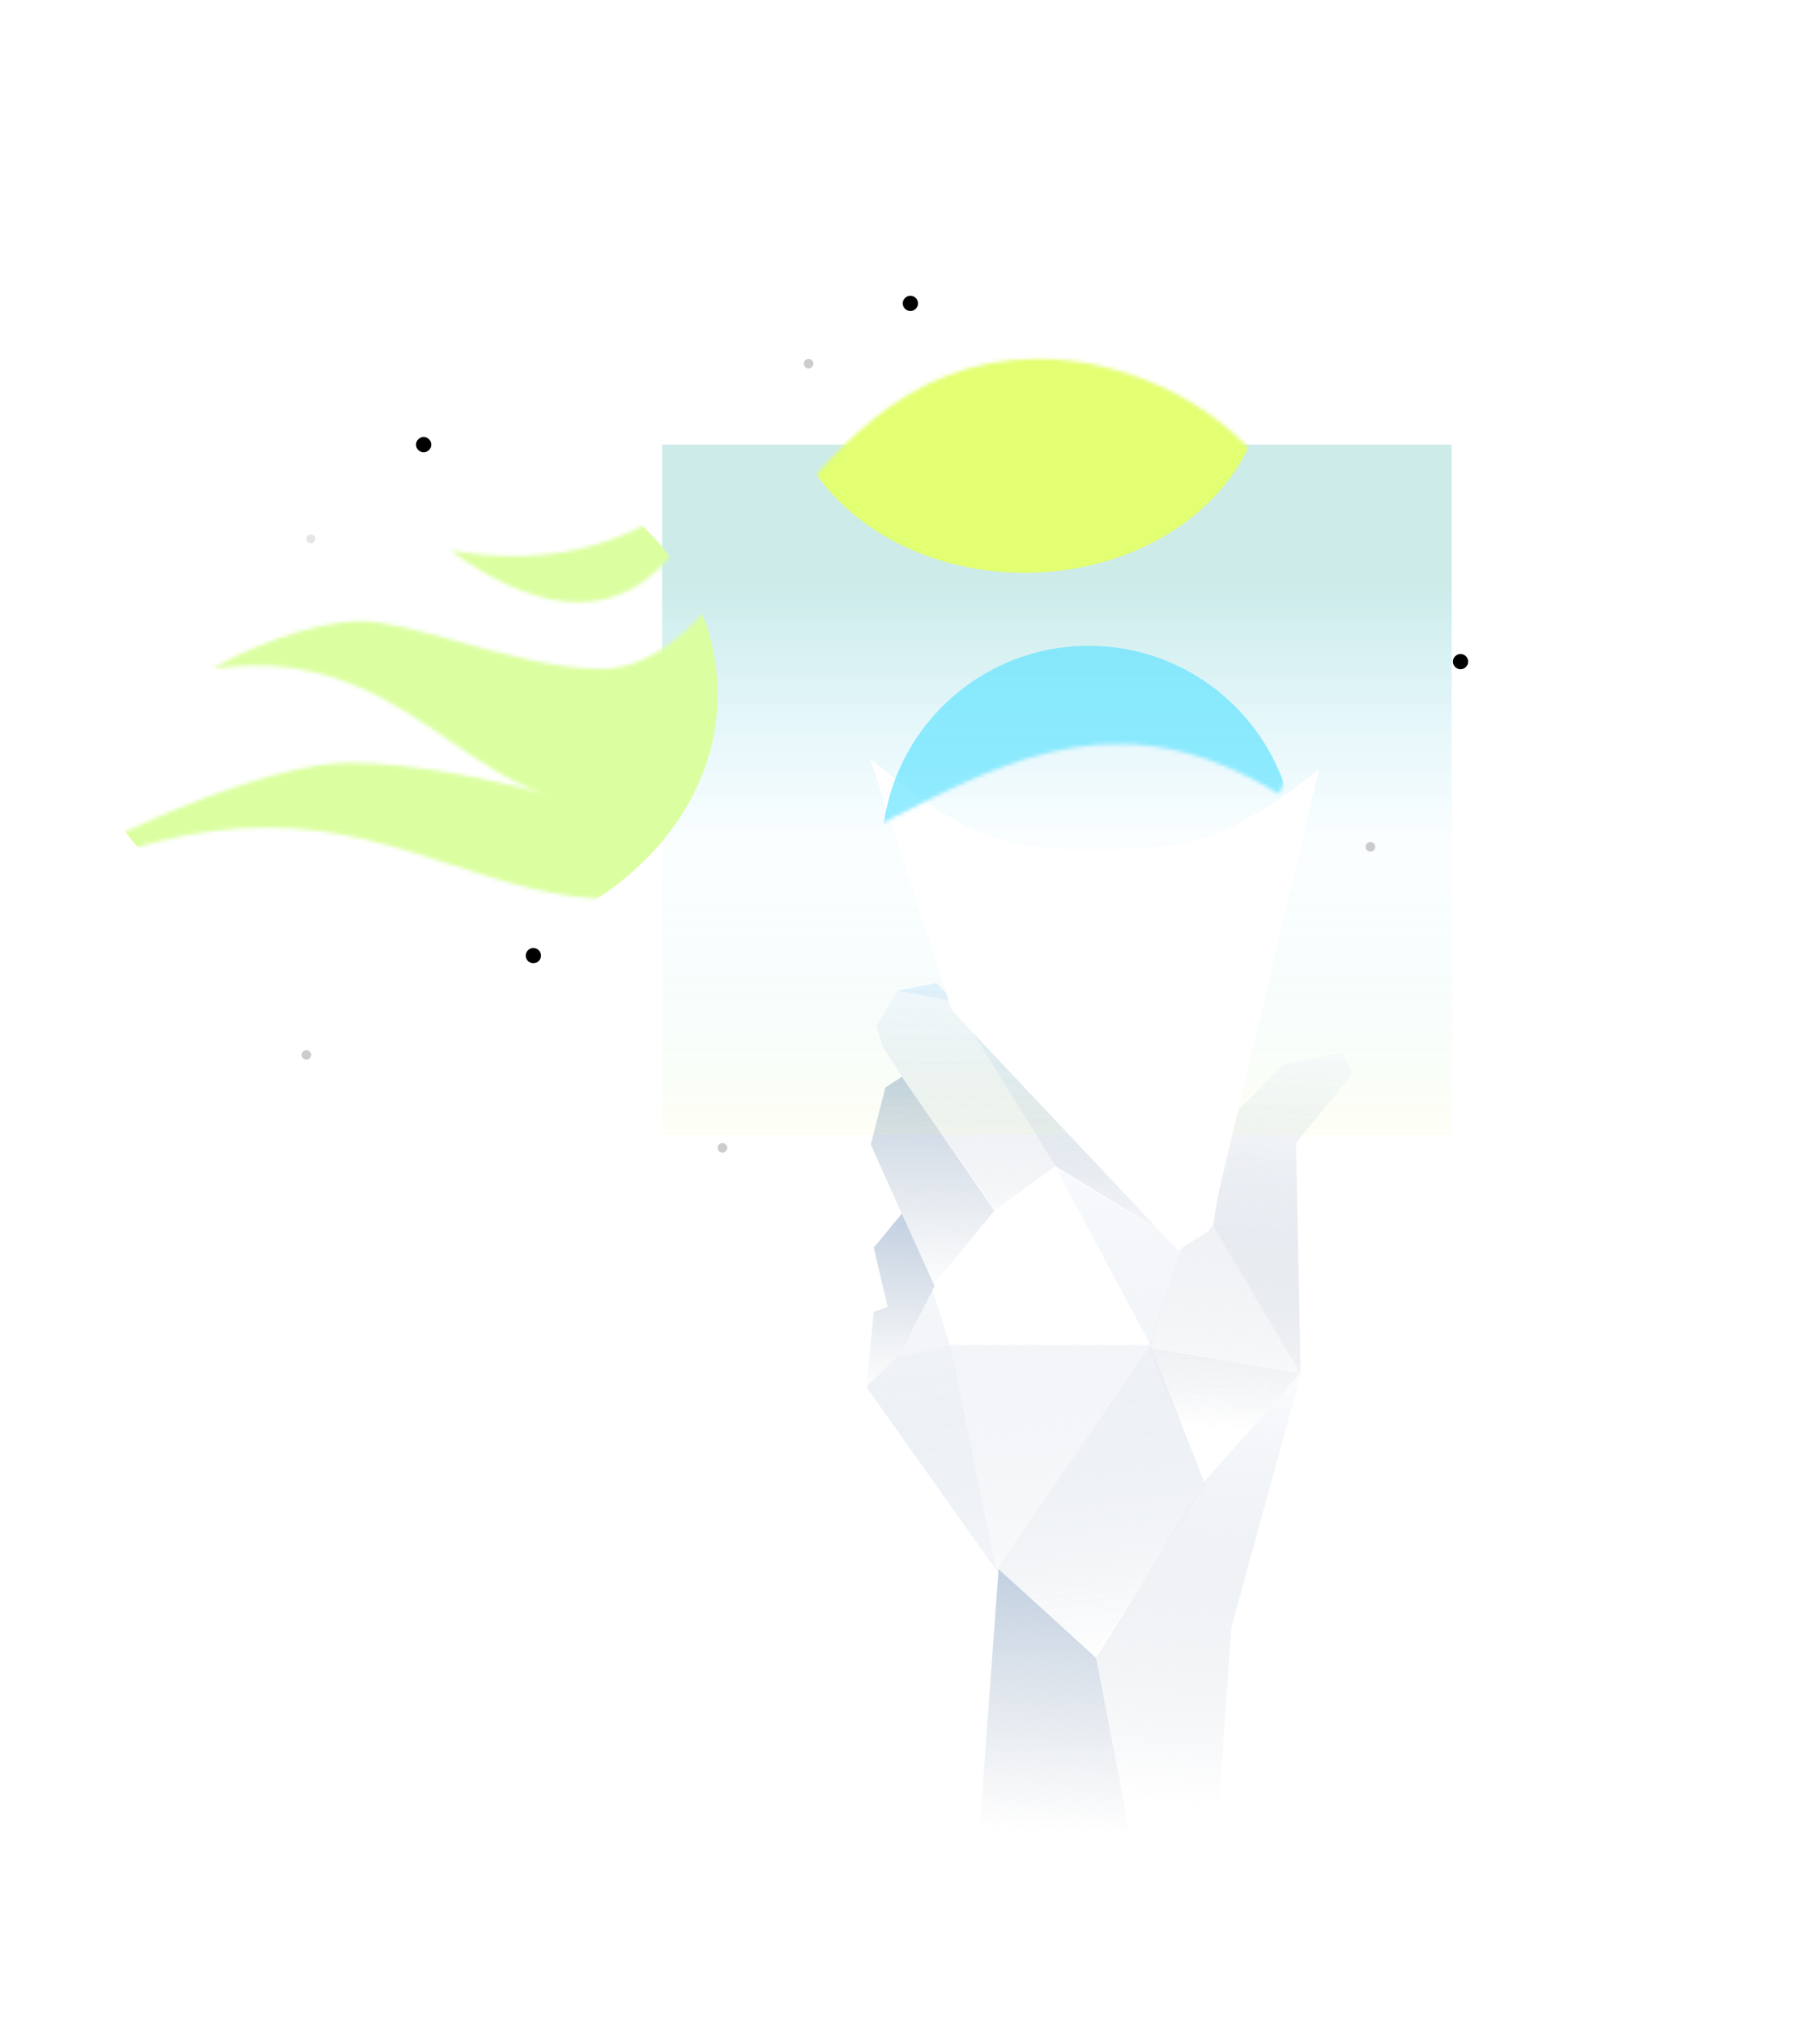 <svg width="471" height="524" viewBox="0 0 471 524" fill="none" xmlns="http://www.w3.org/2000/svg">
<g clip-path="url(#clip0_1_158)">
<mask id="mask0_1_158" style="mask-type:luminance" maskUnits="userSpaceOnUse" x="0" y="0" width="471" height="524">
<path d="M471 0.517H0V523.483H471V0.517Z" fill="white"/>
</mask>
<g mask="url(#mask0_1_158)">
<path opacity="0.1" d="M80.451 140.569C81.089 140.569 81.606 140.052 81.606 139.414C81.606 138.776 81.089 138.259 80.451 138.259C79.813 138.259 79.295 138.776 79.295 139.414C79.295 140.052 79.813 140.569 80.451 140.569Z" fill="black"/>
<path d="M336.6 355.451L311.494 385.193L297.236 348.648L305.938 322.287L313.957 317.169L318.323 289.457L331.882 275.673L347.134 272.401L350.131 277.587L335.38 295.68L336.6 355.451Z" fill="url(#paint0_linear_1_158)"/>
<path d="M336.6 355.451L311.494 385.193L297.236 348.648L336.6 355.451L313.957 317.169L318.323 289.457L331.882 275.673L347.134 272.401L350.131 277.587L335.38 295.68L336.6 355.451Z" fill="url(#paint1_linear_1_158)"/>
<path d="M257.815 406.257L224.165 358.776L232.434 351.076L241.228 333.408L245.853 348.037H297.729L273.255 302.16L306.436 322.335L297.729 348.037L311.854 384.045L283.007 429.205L257.815 406.257Z" fill="url(#paint2_linear_1_158)"/>
<path d="M257.815 406.257L224.165 358.776L232.435 351.077L245.904 348.037L257.815 406.257L297.73 348.037L311.854 384.046L283.007 429.206L257.815 406.257Z" fill="url(#paint3_linear_1_158)"/>
<path d="M226.123 339.374L224.244 358.69L232.436 351.106L241.843 332.72L233.39 314.021L226.123 322.78L229.723 338.161L226.123 339.374Z" fill="url(#paint4_linear_1_158)"/>
<path d="M225.35 296.114L241.58 332.458L257.352 313.254L233.415 278.589L229.134 281.378L225.35 296.114Z" fill="url(#paint5_linear_1_158)"/>
<path d="M228.437 270.724L233.416 278.59L257.51 313.046L273.18 301.748L305.611 321.745L278.422 293.227L242.377 254.394L232.22 256.286L226.844 265.446L228.437 270.724Z" fill="url(#paint6_linear_1_158)"/>
<path d="M232.22 256.286L246.83 259.191L273.18 301.748L305.611 321.745L279.098 293.368L242.377 254.394L232.22 256.286Z" fill="url(#paint7_linear_1_158)"/>
<path d="M258.43 405.996L252.685 484.597H294.353L283.682 428.99L258.43 405.996Z" fill="url(#paint8_linear_1_158)"/>
<path d="M283.681 428.99L311.817 383.177L336.844 354.848L318.673 421.053L314.226 484.595H294.351L283.681 428.99Z" fill="url(#paint9_linear_1_158)"/>
<g opacity="0.2" filter="url(#filter0_f_1_158)">
<path d="M375.675 115.043H171.362V293.571H375.675V115.043Z" fill="url(#paint10_linear_1_158)"/>
</g>
<path d="M225.208 196.271L246.323 261.404L304.846 323.524L313.055 318.3L341.373 199.023C341.373 199.023 326.525 211.309 315.184 215.449C304.502 219.349 297.772 219.675 286.401 219.864C273.649 220.076 266.004 219.877 254.042 215.449C241.36 210.754 225.208 196.271 225.208 196.271Z" fill="url(#paint11_linear_1_158)"/>
<mask id="mask1_1_158" style="mask-type:alpha" maskUnits="userSpaceOnUse" x="1" y="92" width="341" height="141">
<path fill-rule="evenodd" clip-rule="evenodd" d="M330.996 205.452C364.712 130.272 308.904 92.85 268.704 92.85C233.756 92.85 214.167 118.243 197.028 140.46C183.699 157.738 171.852 173.095 155.414 173.095C144.161 173.095 130.545 169.329 118.345 165.955C108.443 163.216 99.473 160.736 93.457 160.736C80.028 160.736 61.692 168.831 55.029 173.095C83.13 168.837 100.599 180.825 116.552 191.772C124.723 197.378 132.495 202.712 141.094 205.452C131.732 202.756 108.422 197.363 90.086 197.363C69.641 197.363 23.53 216.687 1.779 232.865C57.642 204.481 87.636 214.24 116.71 223.699C130.906 228.318 144.882 232.865 161.544 232.865C187.947 233.497 209.797 222.388 230.882 211.667C261.888 195.903 291.241 180.978 330.996 205.452ZM116.437 142.374C139.384 146.435 162.249 143.052 183.365 124.311C183.365 124.311 169.422 180.951 116.437 142.374Z" fill="#D9D9D9"/>
</mask>
<g mask="url(#mask1_1_158)">
<g opacity="0.67" filter="url(#filter1_f_1_158)">
<path d="M228.183 220.679C228.183 250.273 252.173 274.263 281.767 274.263C311.36 274.263 335.351 250.273 335.351 220.679C335.351 191.086 311.36 167.095 281.767 167.095C252.173 167.095 228.183 191.086 228.183 220.679Z" fill="#5EE2FF"/>
</g>
<g filter="url(#filter2_f_1_158)">
<path d="M102.861 247.254C148.628 247.254 185.729 216.971 185.729 179.616C185.729 142.26 148.628 111.977 102.861 111.977C57.094 111.977 19.993 142.26 19.993 179.616C19.993 216.971 57.094 247.254 102.861 247.254Z" fill="#DBFFA0"/>
</g>
<g filter="url(#filter3_f_1_158)">
<path d="M265.145 148.205C299.427 148.205 327.217 125.522 327.217 97.54C327.217 69.559 299.427 46.875 265.145 46.875C230.863 46.875 203.073 69.559 203.073 97.54C203.073 125.522 230.863 148.205 265.145 148.205Z" fill="#E3FF72"/>
</g>
</g>
<path d="M138.029 249.226C139.118 249.226 140.001 248.343 140.001 247.254C140.001 246.165 139.118 245.282 138.029 245.282C136.94 245.282 136.057 246.165 136.057 247.254C136.057 248.343 136.94 249.226 138.029 249.226Z" fill="black"/>
<path d="M235.605 80.466C236.694 80.466 237.577 79.583 237.577 78.494C237.577 77.405 236.694 76.522 235.605 76.522C234.516 76.522 233.633 77.405 233.633 78.494C233.633 79.583 234.516 80.466 235.605 80.466Z" fill="black"/>
<path d="M109.635 117.015C110.724 117.015 111.607 116.132 111.607 115.043C111.607 113.954 110.724 113.071 109.635 113.071C108.546 113.071 107.663 113.954 107.663 115.043C107.663 116.132 108.546 117.015 109.635 117.015Z" fill="black"/>
<path opacity="0.2" d="M209.259 95.325C209.943 95.325 210.497 94.772 210.497 94.088C210.497 93.405 209.943 92.851 209.259 92.851C208.576 92.851 208.022 93.405 208.022 94.088C208.022 94.772 208.576 95.325 209.259 95.325Z" fill="black"/>
<path opacity="0.2" d="M354.663 220.351C355.346 220.351 355.9 219.797 355.9 219.114C355.9 218.43 355.346 217.876 354.663 217.876C353.98 217.876 353.426 218.43 353.426 219.114C353.426 219.797 353.98 220.351 354.663 220.351Z" fill="black"/>
<path opacity="0.2" d="M79.295 274.182C79.979 274.182 80.533 273.628 80.533 272.944C80.533 272.261 79.979 271.707 79.295 271.707C78.612 271.707 78.058 272.261 78.058 272.944C78.058 273.628 78.612 274.182 79.295 274.182Z" fill="black"/>
<path opacity="0.2" d="M186.966 298.213C187.65 298.213 188.204 297.659 188.204 296.976C188.204 296.293 187.65 295.739 186.966 295.739C186.283 295.739 185.729 296.293 185.729 296.976C185.729 297.659 186.283 298.213 186.966 298.213Z" fill="black"/>
<path d="M377.975 173.159C379.065 173.159 379.947 172.276 379.947 171.187C379.947 170.098 379.065 169.215 377.975 169.215C376.886 169.215 376.004 170.098 376.004 171.187C376.004 172.276 376.886 173.159 377.975 173.159Z" fill="black"/>
</g>
</g>
<defs>
<filter id="filter0_f_1_158" x="47.631" y="-8.687" width="451.774" height="425.989" filterUnits="userSpaceOnUse" color-interpolation-filters="sRGB">
<feFlood flood-opacity="0" result="BackgroundImageFix"/>
<feBlend mode="normal" in="SourceGraphic" in2="BackgroundImageFix" result="shape"/>
<feGaussianBlur stdDeviation="61.865" result="effect1_foregroundBlur_1_158"/>
</filter>
<filter id="filter1_f_1_158" x="130.409" y="69.322" width="302.715" height="302.715" filterUnits="userSpaceOnUse" color-interpolation-filters="sRGB">
<feFlood flood-opacity="0" result="BackgroundImageFix"/>
<feBlend mode="normal" in="SourceGraphic" in2="BackgroundImageFix" result="shape"/>
<feGaussianBlur stdDeviation="48.887" result="effect1_foregroundBlur_1_158"/>
</filter>
<filter id="filter2_f_1_158" x="-87.608" y="4.376" width="380.939" height="350.48" filterUnits="userSpaceOnUse" color-interpolation-filters="sRGB">
<feFlood flood-opacity="0" result="BackgroundImageFix"/>
<feBlend mode="normal" in="SourceGraphic" in2="BackgroundImageFix" result="shape"/>
<feGaussianBlur stdDeviation="53.801" result="effect1_foregroundBlur_1_158"/>
</filter>
<filter id="filter3_f_1_158" x="95.471" y="-60.726" width="339.348" height="316.533" filterUnits="userSpaceOnUse" color-interpolation-filters="sRGB">
<feFlood flood-opacity="0" result="BackgroundImageFix"/>
<feBlend mode="normal" in="SourceGraphic" in2="BackgroundImageFix" result="shape"/>
<feGaussianBlur stdDeviation="53.801" result="effect1_foregroundBlur_1_158"/>
</filter>
<linearGradient id="paint0_linear_1_158" x1="323.683" y1="271.133" x2="317.906" y2="369.857" gradientUnits="userSpaceOnUse">
<stop stop-color="#FAFCFF"/>
<stop offset="1" stop-color="#C7CFD9" stop-opacity="0"/>
</linearGradient>
<linearGradient id="paint1_linear_1_158" x1="323.683" y1="271.133" x2="317.906" y2="369.857" gradientUnits="userSpaceOnUse">
<stop stop-color="#FAFCFF"/>
<stop offset="1" stop-color="#C7CFD9" stop-opacity="0"/>
</linearGradient>
<linearGradient id="paint2_linear_1_158" x1="268.009" y1="293.107" x2="285.935" y2="429.205" gradientUnits="userSpaceOnUse">
<stop stop-color="#FAFCFF"/>
<stop offset="1" stop-color="#D5DDE6" stop-opacity="0"/>
</linearGradient>
<linearGradient id="paint3_linear_1_158" x1="268.01" y1="293.106" x2="285.935" y2="429.205" gradientUnits="userSpaceOnUse">
<stop stop-color="#FAFCFF"/>
<stop offset="1" stop-color="#D5DDE6" stop-opacity="0"/>
</linearGradient>
<linearGradient id="paint4_linear_1_158" x1="233.044" y1="314.021" x2="231.033" y2="360.722" gradientUnits="userSpaceOnUse">
<stop stop-color="#C2D0E1"/>
<stop offset="1" stop-color="#C7CFD9" stop-opacity="0"/>
</linearGradient>
<linearGradient id="paint5_linear_1_158" x1="241.351" y1="278.589" x2="239.741" y2="334.966" gradientUnits="userSpaceOnUse">
<stop stop-color="#C2D0E1"/>
<stop offset="1" stop-color="#C7CFD9" stop-opacity="0"/>
</linearGradient>
<linearGradient id="paint6_linear_1_158" x1="266.227" y1="254.394" x2="265.204" y2="324.924" gradientUnits="userSpaceOnUse">
<stop stop-color="#F8FBFF"/>
<stop offset="1" stop-color="#C7CFD9" stop-opacity="0"/>
</linearGradient>
<linearGradient id="paint7_linear_1_158" x1="266.227" y1="254.394" x2="265.204" y2="324.924" gradientUnits="userSpaceOnUse">
<stop stop-color="#E6F2FF"/>
<stop offset="1" stop-color="#C7CFD9" stop-opacity="0"/>
</linearGradient>
<linearGradient id="paint8_linear_1_158" x1="273.519" y1="405.996" x2="270.033" y2="474.083" gradientUnits="userSpaceOnUse">
<stop stop-color="#C2D0E1"/>
<stop offset="1" stop-color="#C7CFD9" stop-opacity="0"/>
</linearGradient>
<linearGradient id="paint9_linear_1_158" x1="310.262" y1="354.848" x2="302.832" y2="467.043" gradientUnits="userSpaceOnUse">
<stop stop-color="#FAFCFF"/>
<stop offset="1" stop-color="#C7CFD9" stop-opacity="0"/>
</linearGradient>
<linearGradient id="paint10_linear_1_158" x1="273.518" y1="151.038" x2="273.518" y2="293.571" gradientUnits="userSpaceOnUse">
<stop stop-color="#029C92"/>
<stop offset="0.483" stop-color="#00BDF8" stop-opacity="0.07"/>
<stop offset="1" stop-color="#F0FF94" stop-opacity="0.464"/>
</linearGradient>
<linearGradient id="paint11_linear_1_158" x1="307.037" y1="215.37" x2="304.047" y2="323.44" gradientUnits="userSpaceOnUse">
<stop stop-color="white"/>
<stop offset="1" stop-color="white"/>
</linearGradient>
<clipPath id="clip0_1_158">
<rect width="471" height="522.967" fill="white" transform="translate(0 0.517)"/>
</clipPath>
</defs>
</svg>
